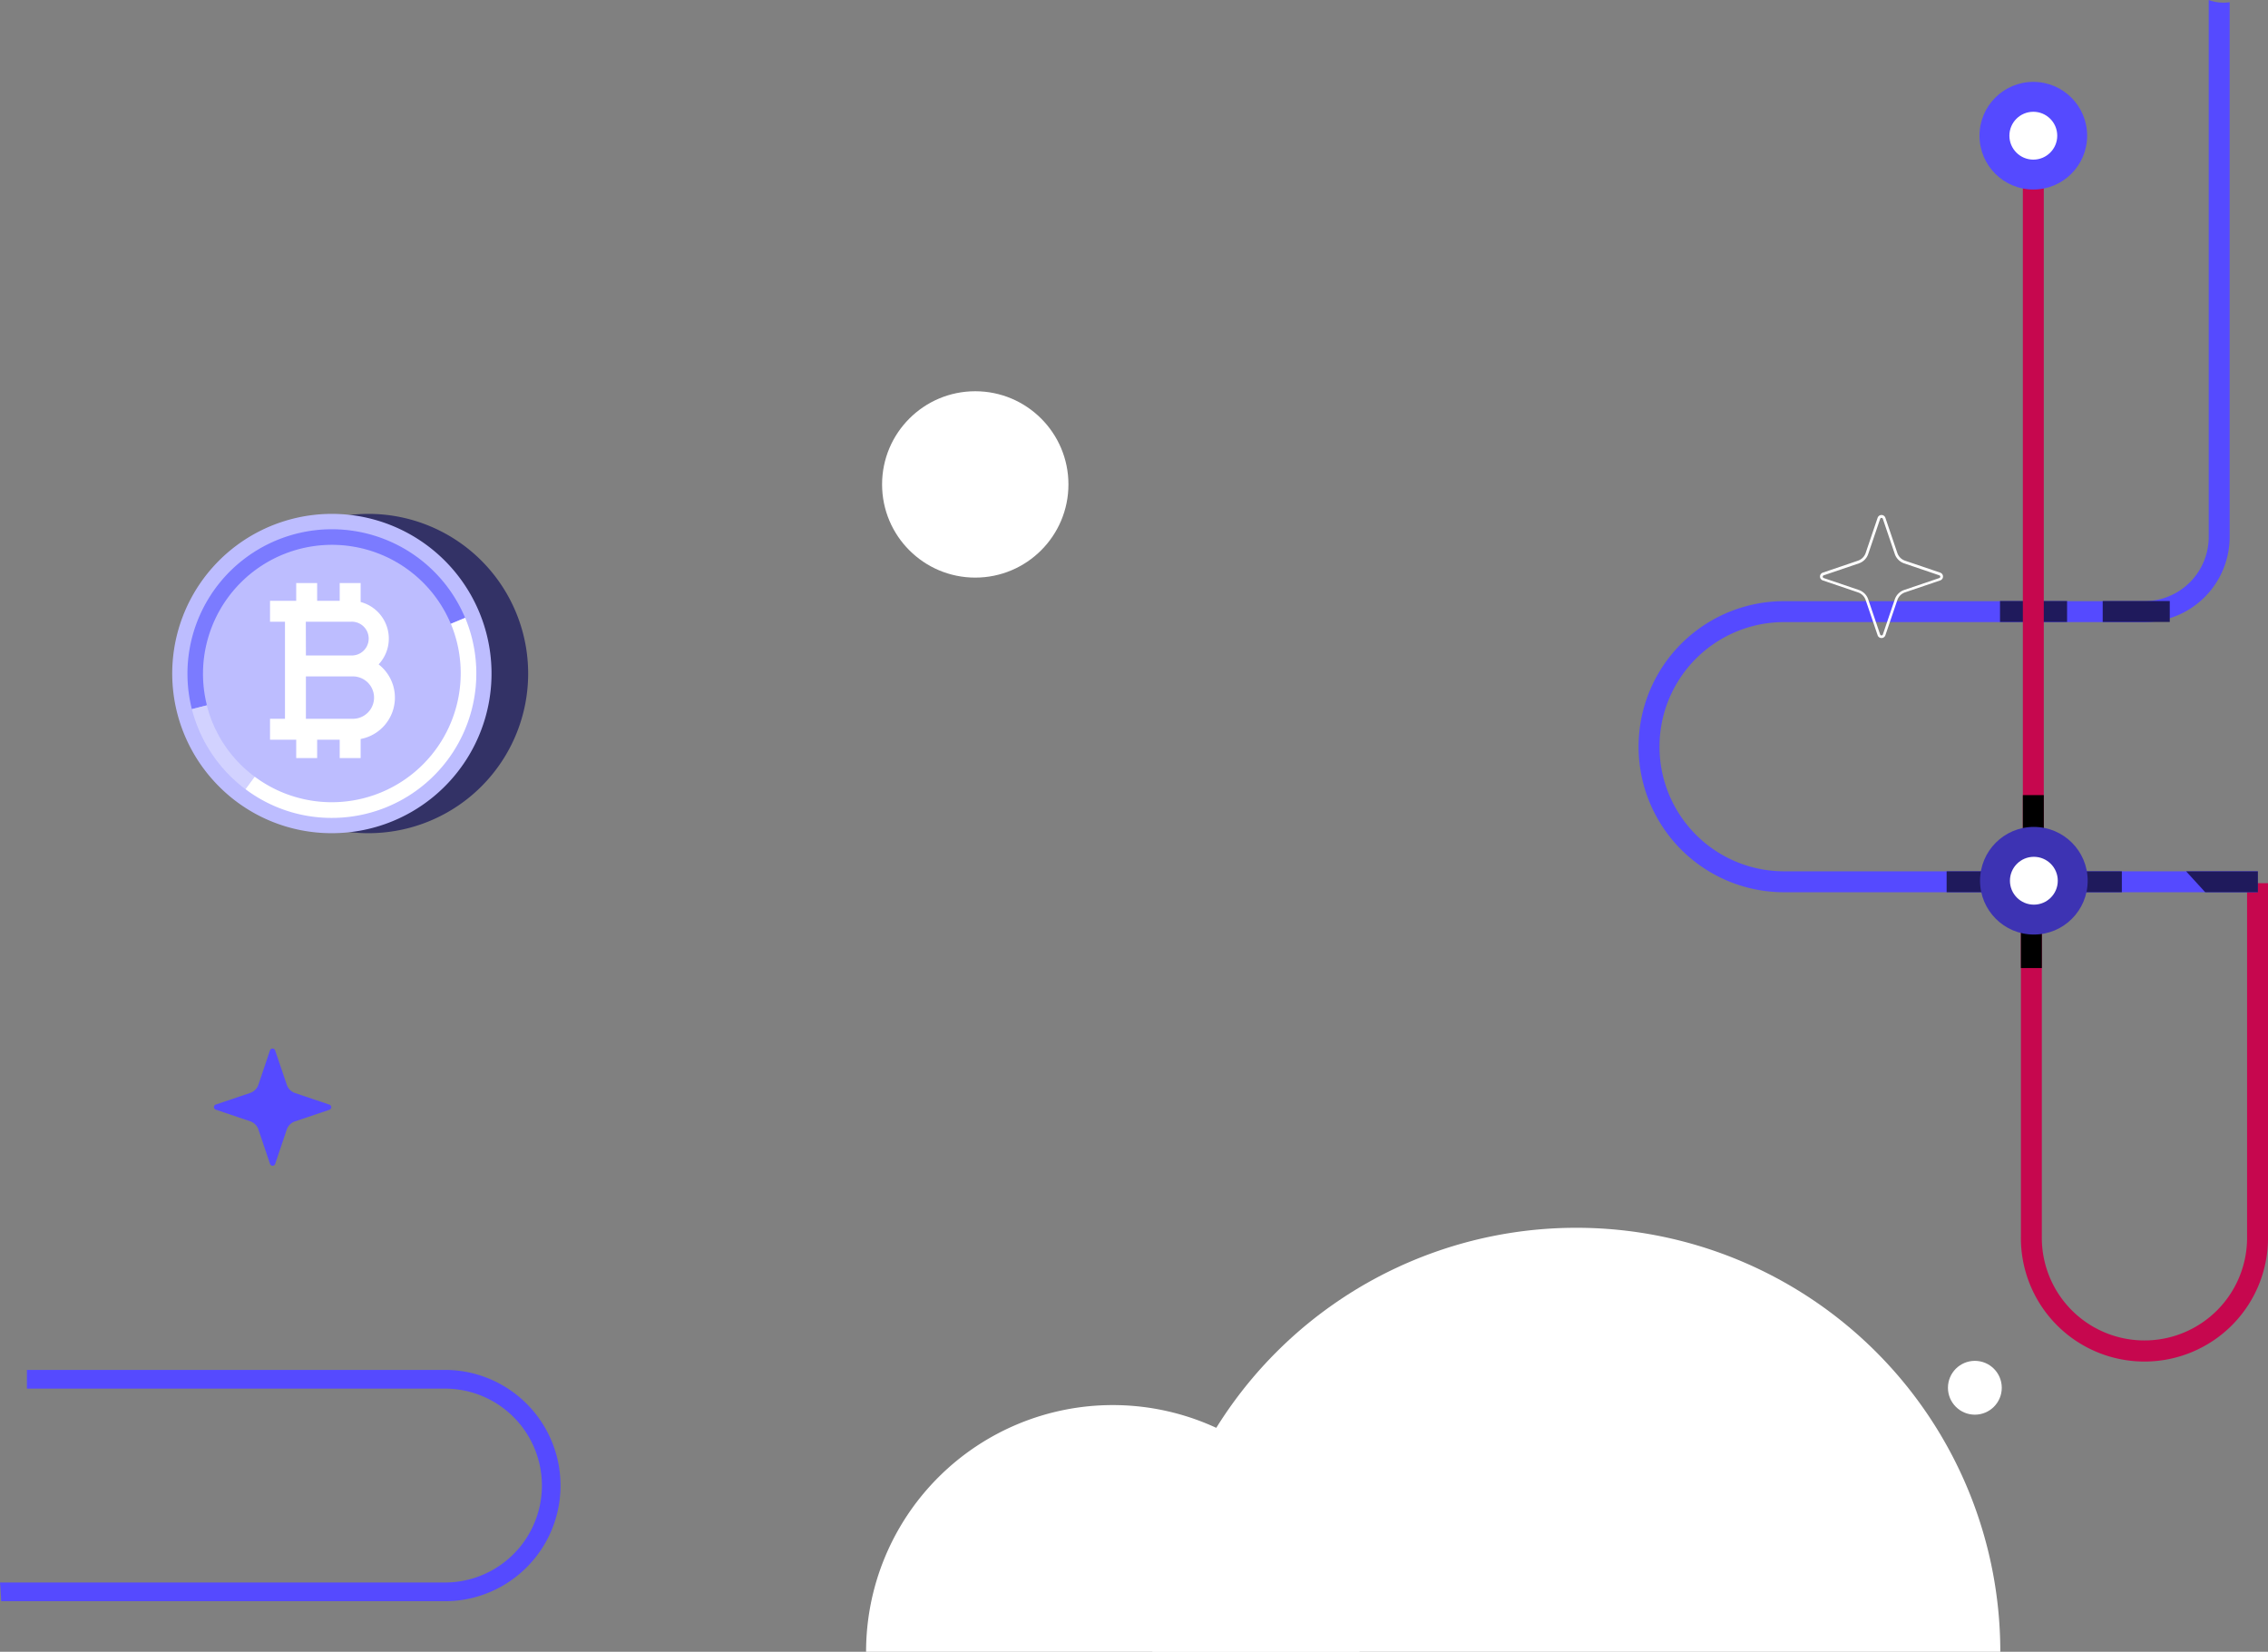 <svg xmlns="http://www.w3.org/2000/svg" viewBox="0 0 758.45 552.38"><rect x="0" y="0" width="758.45" height="552.38" fill="#808080" stroke="none"/><defs><style>.cls-1{fill:#fff;}.cls-2{fill:#554aff;}.cls-3{fill:#333266;}.cls-4{fill:#bdbdff;}.cls-5{fill:#7b7bff;}.cls-6{fill:#d2d2ff;}.cls-7{fill:#c6074e;}.cls-8{fill:#1f1a5c;}.cls-9{fill:#3d33b3;}</style></defs><g id="Layer_2" data-name="Layer 2"><g id="Слой_7" data-name="Слой 7"><path class="cls-1" d="M385.35,670.65a141.79,141.79,0,0,1,283.58,0Z" transform="translate(0 -118.27)"/><path class="cls-1" d="M289.63,670.65a82.5,82.5,0,0,1,165,0Z" transform="translate(0 -118.27)"/><circle class="cls-1" cx="660.42" cy="464.09" r="9"/><circle class="cls-1" cx="326.14" cy="162" r="31.16"/><path class="cls-2" d="M98.67,493.27l11.49-3.88a.9.9,0,0,0,0-1.71L98.67,483.8A4.41,4.41,0,0,1,95.9,481L92,469.53a.91.91,0,0,0-1.72,0L86.42,481a4.41,4.41,0,0,1-2.77,2.77l-11.49,3.88a.9.9,0,0,0,0,1.71l11.49,3.88A4.41,4.41,0,0,1,86.42,496l3.88,11.5a.91.91,0,0,0,1.72,0L95.9,496A4.41,4.41,0,0,1,98.67,493.27Z" transform="translate(0 -118.27)"/><path class="cls-2" d="M149.37,576.39H9v6.26H149.37a32.42,32.42,0,0,1,0,64.83H0q.27,3.12.39,6.26h149a38.68,38.68,0,0,0,0-77.35Z" transform="translate(0 -118.27)"/><path class="cls-3" d="M85.47,381.25a53.39,53.39,0,1,1,37.76,15.65A53.06,53.06,0,0,1,85.47,381.25Z" transform="translate(0 -118.27)"/><path class="cls-4" d="M73.22,381.25A53.39,53.39,0,1,1,111,396.9,53.06,53.06,0,0,1,73.22,381.25Z" transform="translate(0 -118.27)"/><path class="cls-5" d="M64.16,355.42a48.59,48.59,0,0,1-1.47-11.92,48.31,48.31,0,0,1,92.87-18.59l-4.79,2A43.12,43.12,0,0,0,69.2,354.15Z" transform="translate(0 -118.27)"/><path class="cls-6" d="M82.06,382.18a48.59,48.59,0,0,1-17.9-26.76l5-1.27A42.89,42.89,0,0,0,80.5,374,43.82,43.82,0,0,0,85.17,378Z" transform="translate(0 -118.27)"/><path class="cls-1" d="M111,391.79a47.81,47.81,0,0,1-28.91-9.61L85.17,378a43.13,43.13,0,0,0,65.6-51.13l4.79-2A48.31,48.31,0,0,1,111,391.79Z" transform="translate(0 -118.27)"/><path class="cls-1" d="M118,365.65H90.3v-7h5V326.18h-5v-7h27.08a12.64,12.64,0,0,1,9.24,21.27,14.08,14.08,0,0,1-8.65,25.2Zm-15.7-7H118a7.09,7.09,0,1,0,0-14.18h-15.7Zm0-21.18h15.11a5.65,5.65,0,1,0,0-11.29H102.27Z" transform="translate(0 -118.27)"/><rect class="cls-1" x="99.06" y="194.98" width="7" height="9.43"/><rect class="cls-1" x="113.6" y="194.98" width="7" height="9.43"/><rect class="cls-1" x="99.06" y="243.88" width="7" height="9.63"/><rect class="cls-1" x="113.6" y="243.88" width="7" height="9.63"/><path class="cls-7" d="M751.45,413.63v118a34.32,34.32,0,1,1-68.63,0V411.09h-7V531.63a41.32,41.32,0,1,0,82.63,0v-118Z" transform="translate(0 -118.27)"/><rect x="675.82" y="304.06" width="7" height="19.67"/><rect class="cls-2" x="694.27" y="291.38" width="60.67" height="7"/><polygon class="cls-8" points="755.07 298.38 737.46 298.38 731.06 291.38 755.07 291.38 755.07 298.38"/><path class="cls-2" d="M738.63,118.27V297.81a21.53,21.53,0,0,1-21.5,21.5H596.63a48.67,48.67,0,1,0,0,97.34h78.83v-7H596.63a41.67,41.67,0,1,1,0-83.34h120.5a28.54,28.54,0,0,0,28.5-28.5V119A14.09,14.09,0,0,1,738.63,118.27Z" transform="translate(0 -118.27)"/><rect class="cls-8" x="668.83" y="200.99" width="22.43" height="7"/><rect class="cls-8" x="703.17" y="200.99" width="22.43" height="7"/><rect class="cls-7" x="676.47" y="46.89" width="7" height="246.15"/><rect class="cls-8" x="650.98" y="291.38" width="24.01" height="7"/><rect class="cls-8" x="685.56" y="291.38" width="24.01" height="7"/><circle class="cls-2" cx="679.97" cy="45.38" r="18"/><circle class="cls-1" cx="679.97" cy="45.38" r="8"/><rect x="676.47" y="265.9" width="7" height="19.67"/><circle class="cls-9" cx="680.15" cy="294.53" r="18"/><circle class="cls-1" cx="680.15" cy="294.53" r="8"/><path class="cls-1" d="M629.2,331.64a1.35,1.35,0,0,1-1.3-.94l-4-11.77a4.1,4.1,0,0,0-2.56-2.56l-11.77-4a1.37,1.37,0,0,1,0-2.6l11.77-4a4.12,4.12,0,0,0,2.56-2.56l4-11.78a1.37,1.37,0,0,1,2.6,0l4,11.78a4.14,4.14,0,0,0,2.56,2.56l11.77,4a1.37,1.37,0,0,1,0,2.6l-11.77,4a4.14,4.14,0,0,0-2.56,2.56l-4,11.77A1.35,1.35,0,0,1,629.2,331.64Zm0-40.18a.46.46,0,0,0-.45.32l-4,11.77a5,5,0,0,1-3.12,3.12l-11.77,4a.48.48,0,0,0,0,.9l11.77,4a5,5,0,0,1,3.12,3.12l4,11.77a.48.48,0,0,0,.9,0l4-11.77a5,5,0,0,1,3.13-3.12h0l11.77-4a.48.48,0,0,0,0-.9l-11.77-4a5,5,0,0,1-3.13-3.12l-4-11.77A.46.46,0,0,0,629.2,291.46Z" transform="translate(0 -118.27)"/></g></g></svg>